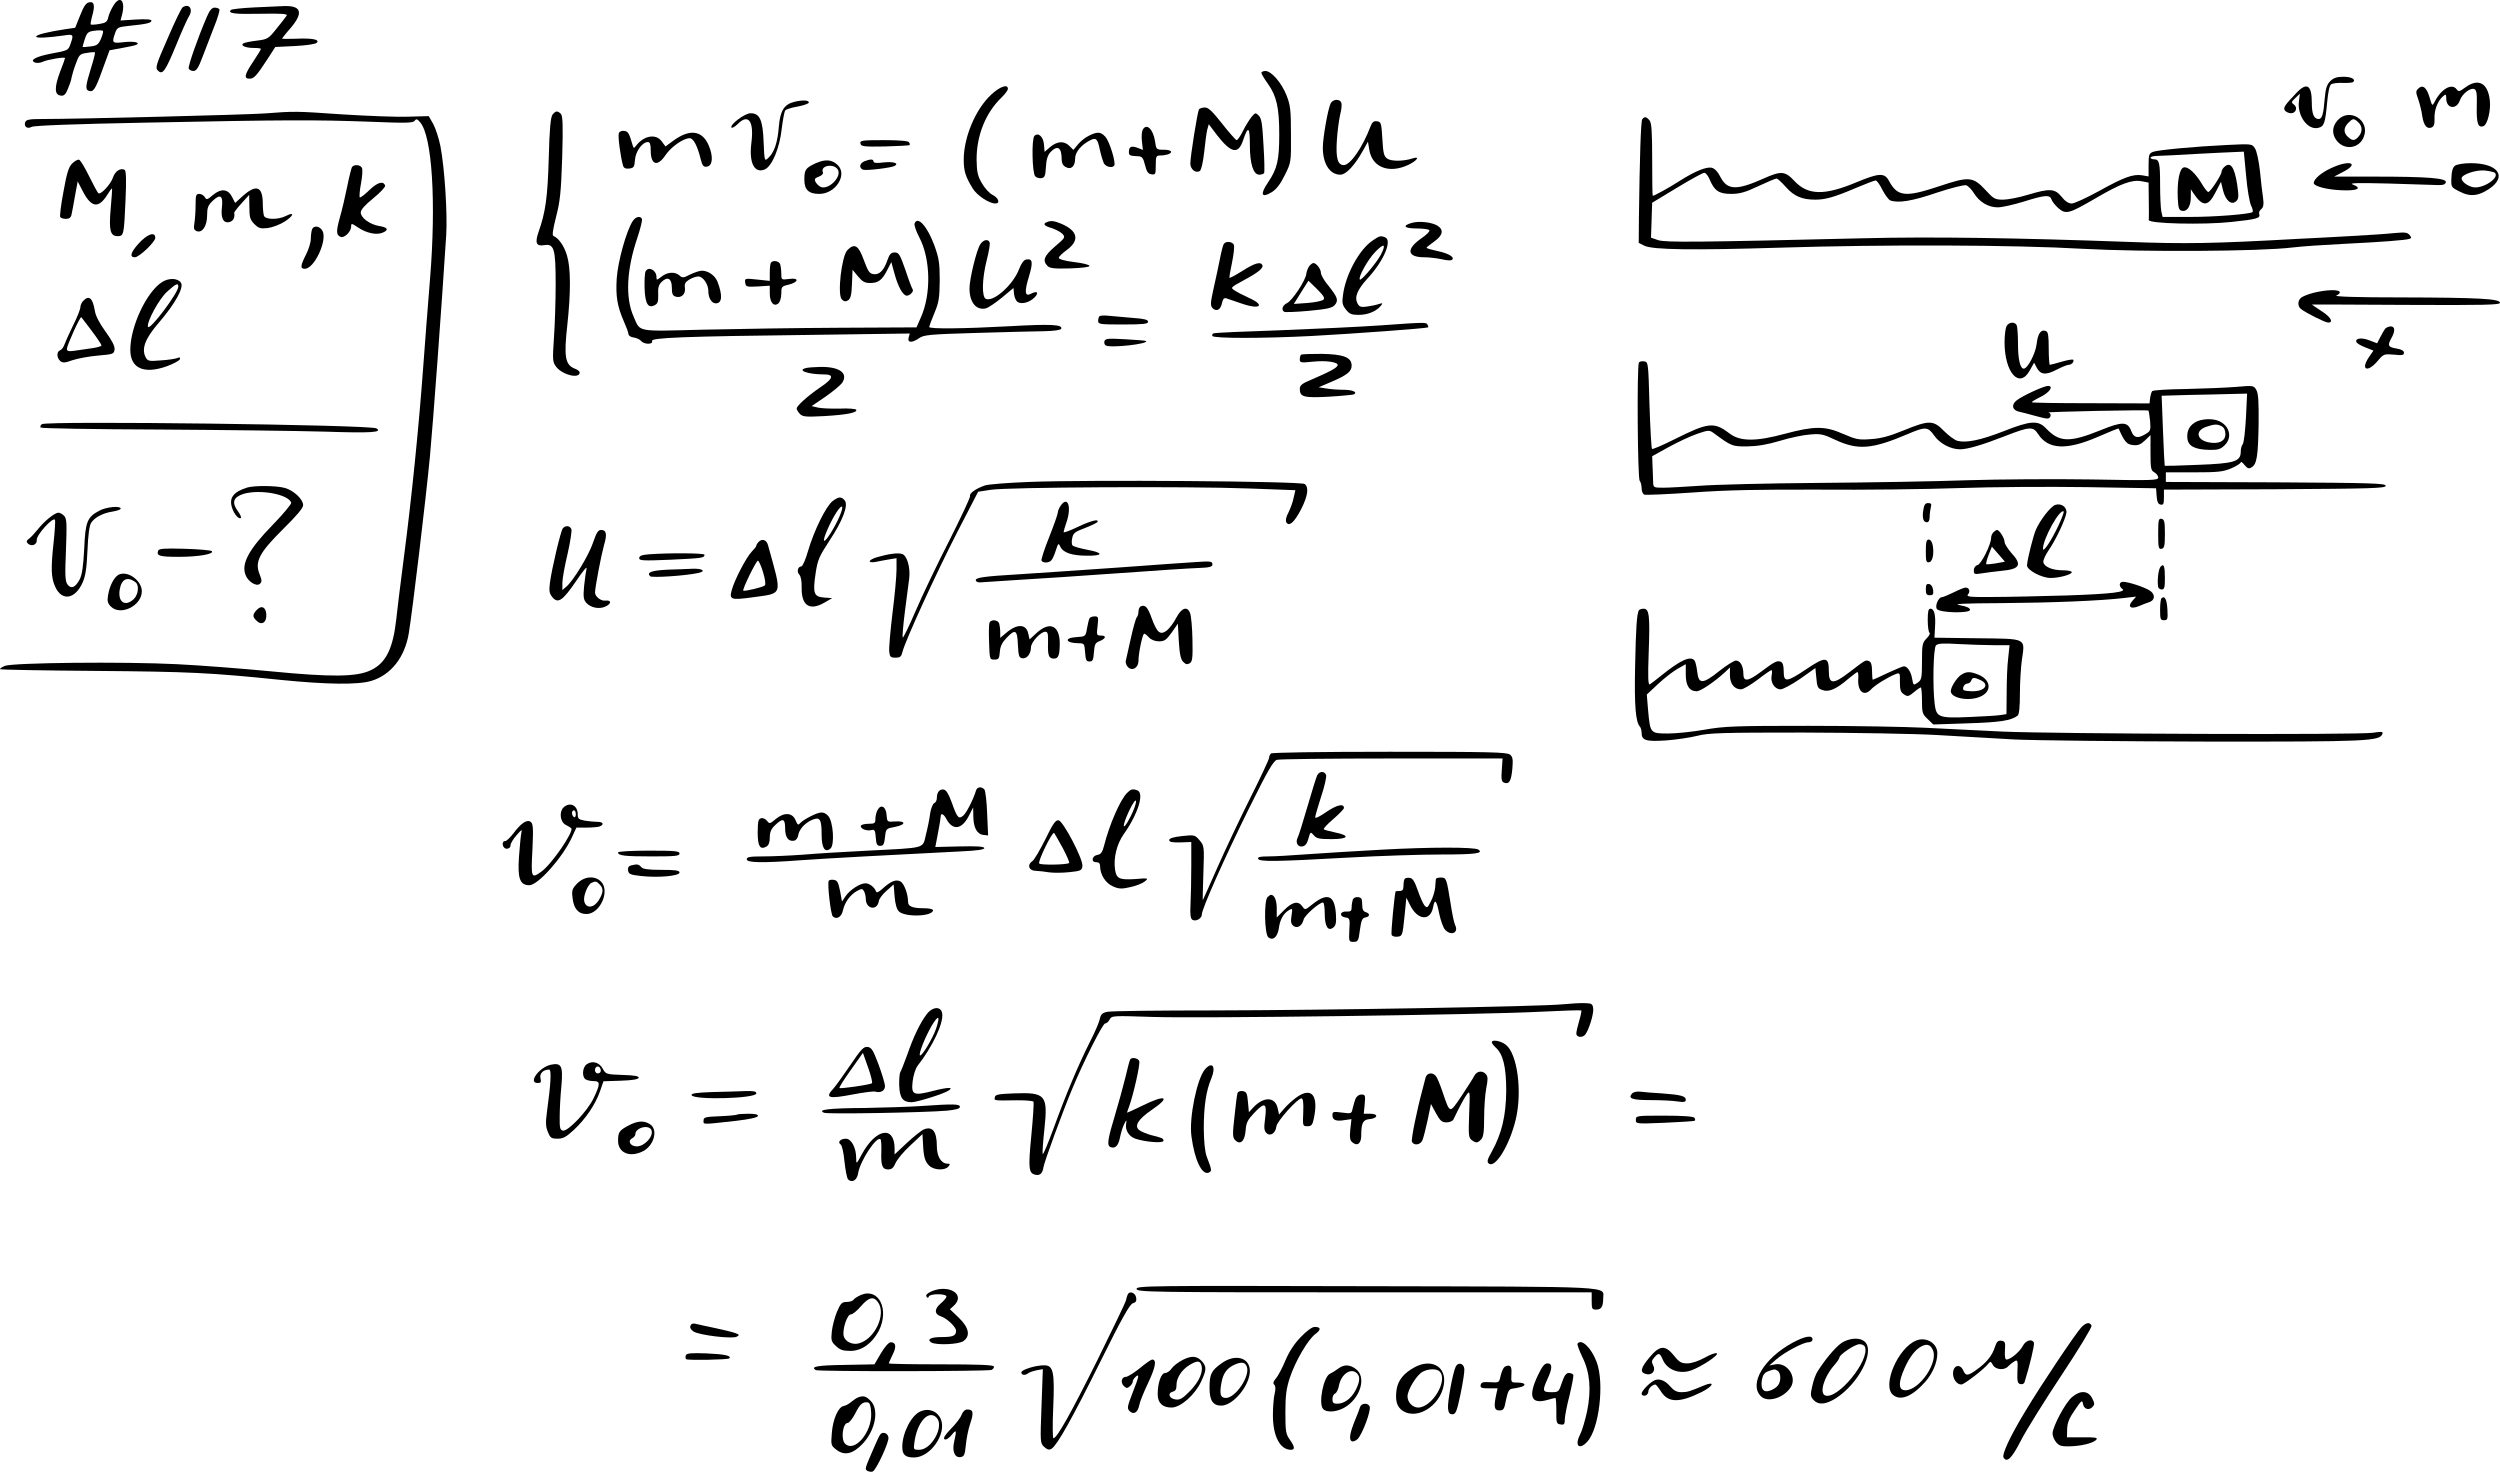 <?xml version="1.0" standalone="no"?>
<!DOCTYPE svg PUBLIC "-//W3C//DTD SVG 20010904//EN"
 "http://www.w3.org/TR/2001/REC-SVG-20010904/DTD/svg10.dtd">
<svg version="1.0" xmlns="http://www.w3.org/2000/svg"
 width="1301.856pt" height="766.433pt" viewBox="0 0 1301.856 766.433"
 preserveAspectRatio="xMidYMid meet">
<g transform="translate(-5.144,781.972) scale(0.1,-0.1)"
fill="#000000" stroke="none">
<path d="M641 7789 c-11 -18 -23 -45 -26 -60 -5 -23 -13 -29 -46 -34 -22 -4
-42 -5 -45 -3 -2 2 1 20 6 39 17 58 13 81 -12 77 -18 -2 -29 -18 -49 -68 l-26
-65 -49 -7 c-93 -14 -154 -29 -154 -39 0 -9 59 -6 144 6 50 8 52 5 35 -43 -12
-35 -12 -35 -104 -52 -77 -15 -112 -34 -81 -46 9 -4 28 -2 40 4 27 12 116 27
116 19 0 -2 -11 -35 -26 -72 -30 -81 -29 -119 3 -123 17 -3 26 5 38 35 9 21
18 47 19 58 2 11 11 43 22 72 17 47 21 52 57 57 22 4 41 5 43 3 2 -2 -7 -39
-21 -83 -28 -91 -30 -110 -12 -117 25 -9 35 7 72 110 l37 101 66 12 c36 6 70
14 75 17 20 12 -15 19 -68 13 -60 -7 -62 -4 -44 48 10 28 14 31 72 37 90 9
117 15 117 27 0 7 -28 9 -81 6 l-80 -5 7 26 c21 77 -9 110 -45 50z m-64 -172
c-13 -29 -21 -35 -53 -39 -22 -3 -40 -4 -42 -3 -1 1 4 19 11 41 12 35 18 40
53 44 21 3 40 2 42 -2 2 -3 -3 -22 -11 -41z"/>
<path d="M1003 7782 c-7 -4 -42 -77 -78 -161 -62 -141 -66 -155 -51 -169 24
-24 38 -5 96 136 27 67 57 133 65 146 24 37 2 70 -32 48z"/>
<path d="M1373 7781 c-61 -3 -115 -9 -119 -13 -18 -18 17 -23 153 -20 115 2
143 0 137 -10 -5 -7 -28 -38 -53 -68 -42 -53 -47 -55 -103 -62 -32 -4 -63 -10
-69 -14 -18 -11 11 -24 54 -24 20 0 37 -2 37 -5 0 -4 -18 -33 -40 -66 -45 -67
-50 -89 -20 -89 24 0 36 13 93 100 l42 65 102 5 c59 3 107 10 114 17 17 17
-24 25 -110 21 -39 -1 -71 -1 -71 0 0 2 20 28 45 56 68 80 56 118 -37 114 -24
-1 -93 -4 -155 -7z"/>
<path d="M1129 7733 c-47 -109 -99 -258 -95 -270 3 -7 14 -13 25 -13 15 0 26
17 47 73 15 39 42 110 60 156 19 46 31 88 28 92 -3 5 -14 9 -25 9 -14 0 -26
-14 -40 -47z"/>
<path d="M6620 7440 c0 -5 16 -32 35 -58 44 -63 58 -122 58 -262 0 -134 -10
-179 -59 -251 -42 -62 -34 -83 20 -50 25 16 45 42 68 89 33 66 33 67 32 212 0
127 -3 152 -23 203 -26 66 -79 127 -110 127 -11 0 -21 -4 -21 -10z"/>
<path d="M12186 7397 c-18 -18 -24 -38 -29 -92 -6 -80 -14 -105 -31 -105 -25
0 -36 26 -36 85 0 91 -25 108 -78 53 -65 -68 -73 -80 -61 -95 6 -7 20 -13 31
-13 25 0 36 30 15 45 -15 11 -14 14 7 34 l24 23 -5 -39 c-10 -76 46 -153 101
-139 30 7 36 24 46 133 5 54 12 88 21 94 8 5 35 8 61 7 26 -1 51 1 54 5 14 14
-10 27 -52 27 -33 0 -51 -6 -68 -23z"/>
<path d="M12890 7365 c-31 -23 -36 -24 -46 -10 -25 33 -80 2 -114 -65 -13 -24
-13 -24 -27 23 -15 52 -36 68 -59 45 -13 -12 -13 -19 0 -55 8 -23 18 -62 21
-87 8 -50 24 -70 49 -60 12 5 16 17 15 48 -2 42 17 92 45 115 14 12 16 10 16
-12 0 -53 53 -61 71 -10 12 34 54 67 75 59 12 -5 15 -23 13 -91 -2 -88 7 -113
35 -102 21 8 39 83 33 134 -10 91 -60 117 -127 68z"/>
<path d="M5212 7326 c-81 -76 -142 -221 -142 -338 0 -59 9 -88 47 -150 22 -36
85 -78 118 -78 26 0 17 29 -15 45 -16 8 -41 35 -55 60 -22 37 -27 58 -28 122
-1 126 47 247 132 327 17 17 31 36 31 43 0 27 -42 12 -88 -31z"/>
<path d="M4190 7290 c-55 -13 -76 -46 -83 -131 -6 -81 -24 -134 -55 -162 -19
-18 -20 -17 -24 81 -4 117 -20 152 -68 152 -31 0 -112 -62 -99 -75 4 -3 18 5
32 19 56 56 86 15 71 -100 -13 -104 17 -160 71 -136 37 17 76 110 87 209 6 49
14 93 19 98 5 6 35 15 65 20 31 6 56 15 57 20 3 13 -30 15 -73 5z"/>
<path d="M6981 7282 c-14 -27 -41 -178 -41 -232 0 -84 37 -140 91 -140 30 0
76 49 120 129 l24 43 7 -43 c15 -91 103 -125 203 -78 46 22 63 47 23 34 -48
-16 -113 -16 -133 -1 -17 12 -21 29 -25 103 -5 82 -7 88 -27 91 -17 3 -26 -4
-34 -25 -43 -113 -106 -203 -140 -203 -32 0 -42 37 -36 129 3 47 11 107 17
133 7 26 10 54 6 63 -8 21 -43 19 -55 -3z"/>
<path d="M6295 7250 c-8 -13 -45 -245 -45 -282 0 -30 28 -52 49 -39 8 5 17 44
23 97 5 49 12 102 16 118 l8 29 43 -57 c74 -95 111 -102 136 -26 26 77 35 70
35 -25 0 -99 18 -155 49 -155 11 0 22 4 25 8 3 5 2 70 -3 145 -6 111 -10 141
-25 155 -16 16 -18 16 -38 -8 -11 -14 -31 -46 -44 -72 -13 -27 -28 -48 -33
-48 -4 0 -38 38 -75 85 -51 65 -72 85 -90 85 -14 0 -28 -5 -31 -10z"/>
<path d="M1430 7229 c-98 -7 -972 -29 -1158 -29 -66 0 -84 -3 -89 -16 -9 -23
11 -38 33 -25 12 7 225 15 589 22 736 15 892 15 1168 5 193 -8 230 -7 238 5 8
11 13 10 29 -9 62 -74 83 -416 51 -812 -11 -140 -28 -349 -36 -465 -22 -302
-60 -680 -100 -985 -19 -146 -37 -292 -40 -325 -17 -153 -54 -228 -132 -265
-74 -36 -205 -37 -523 -6 -146 14 -365 31 -487 37 -280 14 -856 8 -897 -9 -16
-7 -27 -15 -24 -17 2 -3 225 -7 494 -9 491 -4 600 -9 969 -47 240 -24 400 -26
470 -5 102 31 174 122 195 247 19 115 89 699 110 919 17 181 61 780 85 1155 7
110 -8 348 -30 463 -8 41 -25 92 -37 115 l-24 42 -109 -3 c-61 -2 -213 4 -340
12 -247 17 -247 17 -405 5z"/>
<path d="M2929 7223 c-10 -12 -16 -70 -20 -227 -6 -207 -17 -282 -53 -384 -20
-57 -12 -76 29 -69 52 9 60 -18 60 -202 0 -86 -4 -212 -9 -281 -8 -119 -7
-126 13 -152 34 -42 121 -62 121 -28 0 6 -10 14 -23 19 -53 20 -60 61 -41 231
18 167 18 294 -2 359 -14 49 -44 92 -71 102 -7 3 -2 36 14 99 21 81 26 127 32
309 5 171 3 217 -7 228 -18 17 -27 16 -43 -4z"/>
<path d="M12225 7194 c-30 -33 -32 -73 -5 -107 41 -52 118 -41 141 21 33 85
-74 153 -136 86z m107 -11 c22 -20 23 -51 1 -75 -20 -22 -31 -23 -55 -1 -24
21 -23 48 2 73 24 24 28 25 52 3z"/>
<path d="M8603 7198 c-7 -12 -13 -199 -17 -508 l-1 -135 30 -15 c43 -21 249
-24 705 -10 539 17 1219 15 1580 -6 314 -17 914 -14 1090 7 47 6 168 14 270
19 201 10 317 19 339 26 11 4 11 7 0 20 -11 14 -25 15 -79 10 -36 -4 -141 -11
-235 -16 -93 -5 -213 -12 -265 -14 -447 -25 -589 -27 -885 -16 -573 21 -1028
28 -1380 19 -873 -21 -1029 -22 -1068 -10 l-38 13 3 91 3 91 129 78 c71 43
135 78 142 78 8 0 20 -15 28 -34 25 -60 49 -76 112 -76 44 0 74 8 141 40 47
22 90 40 96 40 5 0 27 -20 49 -45 42 -47 83 -65 153 -65 53 0 101 14 211 61
50 21 96 39 103 39 6 0 22 -22 35 -49 14 -27 32 -51 41 -55 41 -15 113 -4 241
40 76 25 143 42 154 39 10 -3 29 -22 41 -42 29 -46 74 -73 124 -73 22 0 83 14
135 30 112 35 136 37 145 10 3 -10 20 -31 36 -45 39 -33 55 -28 191 51 133 78
191 99 241 90 l37 -7 1 -92 c1 -51 1 -97 0 -103 -2 -19 285 -26 431 -10 133
14 152 20 144 41 -3 8 2 19 11 26 11 10 14 24 9 59 -4 25 -11 88 -16 139 -6
53 -17 105 -26 118 -15 24 -17 24 -142 18 -170 -8 -362 -26 -389 -36 -20 -8
-23 -15 -23 -68 l0 -60 -34 6 c-47 7 -93 -9 -226 -83 -64 -35 -127 -64 -140
-64 -17 0 -35 12 -53 35 -35 43 -61 45 -177 10 -46 -14 -104 -25 -128 -25 -41
0 -49 4 -91 50 -65 70 -86 72 -238 21 -180 -60 -220 -56 -265 27 -23 43 -51
42 -173 -9 -163 -68 -249 -66 -318 7 -50 54 -70 55 -162 14 -141 -63 -189 -61
-225 9 -12 25 -29 43 -44 47 -28 7 -89 -18 -169 -69 -49 -32 -131 -77 -139
-77 -2 0 -3 85 -3 188 0 146 -3 193 -14 205 -16 20 -27 21 -38 5z m3145 -294
c6 -70 18 -140 26 -155 8 -16 11 -31 7 -34 -19 -11 -197 -25 -327 -25 l-141 0
-7 31 c-3 17 -6 78 -6 134 0 117 -4 135 -31 135 -10 0 -19 4 -19 9 0 5 17 9
38 9 20 0 109 5 197 10 88 5 180 9 205 10 l46 2 12 -126z"/>
<path d="M11632 6948 c-7 -7 -12 -17 -12 -23 0 -16 -58 -105 -69 -105 -5 0
-20 19 -34 43 -33 55 -71 90 -93 85 -23 -4 -36 -73 -32 -162 3 -51 6 -61 22
-64 27 -6 46 24 46 72 l0 40 16 -24 c46 -68 75 -66 112 7 l29 56 11 -46 c14
-54 45 -78 69 -54 13 12 13 26 4 88 -15 93 -36 120 -69 87z"/>
<path d="M6002 7144 c-5 -9 -7 -36 -4 -61 l5 -44 -28 11 c-32 12 -45 6 -45
-21 0 -19 4 -21 49 -23 20 -1 26 -9 35 -46 9 -35 16 -46 34 -48 20 -3 22 0 22
47 0 47 2 51 24 51 13 0 31 3 40 6 29 11 17 24 -23 24 -38 0 -39 1 -45 45 -10
63 -44 95 -64 59z"/>
<path d="M3274 7126 c-6 -14 9 -125 22 -169 4 -13 14 -17 32 -15 24 3 27 8 30
45 3 44 38 93 67 93 11 0 15 -11 15 -43 0 -77 35 -88 77 -25 29 43 93 88 126
88 19 0 40 -39 57 -108 9 -36 15 -43 33 -40 30 4 34 54 8 113 -34 76 -98 84
-182 23 l-42 -31 -20 27 c-30 41 -93 30 -134 -24 -10 -13 -12 -13 -16 0 -20
68 -24 75 -45 78 -13 2 -25 -3 -28 -12z"/>
<path d="M5722 7113 c-18 -8 -44 -29 -57 -45 l-24 -29 -21 21 c-27 27 -62 25
-99 -5 l-30 -26 -3 37 c-3 42 -30 66 -50 46 -15 -15 -12 -191 4 -210 6 -7 21
-12 32 -10 18 3 21 11 24 58 2 39 9 61 24 78 37 38 58 24 58 -38 0 -19 7 -33
21 -40 28 -16 49 3 49 44 0 33 31 71 78 95 31 16 39 9 51 -50 6 -28 16 -59 21
-70 11 -19 44 -26 54 -11 9 15 -25 127 -47 150 -24 26 -41 27 -85 5z"/>
<path d="M4532 7073 c3 -16 16 -18 127 -16 69 2 126 5 129 7 2 3 1 9 -3 15 -4
7 -53 11 -131 11 -114 0 -125 -2 -122 -17z"/>
<path d="M427 6968 c-18 -18 -28 -50 -45 -146 -13 -67 -20 -127 -17 -132 3 -6
17 -10 30 -10 17 0 26 7 29 23 3 12 11 56 18 97 l14 75 27 -52 c44 -85 82 -90
127 -18 12 20 23 35 25 33 1 -2 -2 -48 -7 -103 -10 -114 -3 -145 36 -145 32 0
33 6 41 186 5 106 3 154 -4 159 -21 12 -50 -6 -61 -39 -12 -37 -66 -94 -77
-82 -4 4 -26 44 -48 89 -22 45 -45 83 -52 85 -7 2 -23 -7 -36 -20z"/>
<path d="M4300 6970 c-54 -25 -60 -34 -60 -86 0 -53 23 -74 78 -74 84 0 148
99 96 150 -30 29 -64 32 -114 10z m114 -33 c23 -36 -46 -107 -88 -91 -9 4 -21
15 -27 25 -8 16 -5 21 17 29 17 7 24 15 20 25 -12 33 58 45 78 12z"/>
<path d="M4553 6980 c-26 -11 -30 -35 -7 -44 16 -6 149 10 165 20 23 14 -7 23
-57 18 -37 -5 -54 -3 -54 5 0 13 -16 13 -47 1z"/>
<path d="M12190 6944 c-50 -23 -89 -56 -90 -77 0 -17 68 -35 144 -38 84 -4
111 10 59 30 -21 8 25 9 187 5 118 -4 233 -7 255 -8 29 -1 40 3 43 15 4 21
-94 29 -373 29 l-209 0 44 23 c93 47 38 67 -60 21z"/>
<path d="M12836 6957 c-12 -9 -18 -28 -19 -62 -2 -50 -2 -50 43 -73 54 -28 95
-24 152 13 98 65 49 135 -95 135 -36 0 -71 -6 -81 -13z m207 -37 c28 -25 -63
-86 -114 -75 -30 7 -59 29 -59 46 0 20 75 45 120 41 25 -3 49 -8 53 -12z"/>
<path d="M1884 6949 c-3 -6 -15 -52 -25 -103 -10 -50 -27 -122 -38 -160 -20
-72 -19 -91 5 -100 19 -7 54 28 54 54 0 18 2 18 36 -5 45 -30 98 -41 130 -26
32 14 24 27 -21 34 -48 8 -95 43 -95 70 0 15 22 39 66 75 36 29 63 59 61 65
-9 27 -41 17 -83 -24 -24 -23 -46 -40 -49 -37 -3 3 -1 35 6 71 7 35 9 72 6 81
-7 18 -42 22 -53 5z"/>
<path d="M1319 6802 l-43 -39 -16 31 c-21 42 -57 46 -100 10 -29 -25 -33 -26
-42 -11 -5 9 -18 17 -28 17 -18 0 -20 -7 -20 -57 0 -32 -3 -74 -6 -94 -5 -29
-3 -37 12 -43 29 -11 54 27 54 83 0 39 5 52 29 75 40 38 55 27 48 -34 -7 -58
9 -86 41 -76 19 6 27 22 23 48 0 3 17 26 39 50 l39 43 1 -63 c0 -54 4 -67 26
-89 22 -22 32 -25 69 -21 24 3 64 18 89 34 48 31 53 53 6 29 -39 -20 -106 -20
-114 1 -3 9 -6 36 -6 60 0 92 -32 106 -101 46z"/>
<path d="M3346 6668 c-33 -51 -77 -210 -83 -298 -6 -94 3 -146 38 -226 12 -27
23 -56 23 -64 1 -9 13 -16 28 -18 14 -2 32 -10 38 -18 16 -19 64 -19 57 0 -7
17 159 24 840 32 l502 7 -6 -22 c-7 -27 18 -28 55 -2 24 17 56 20 297 27 149
4 308 9 354 9 52 1 86 6 89 13 7 22 -55 25 -268 13 -239 -13 -420 -15 -420 -4
0 3 12 36 27 72 24 57 27 80 28 171 0 91 -4 115 -28 182 -37 100 -87 155 -103
114 -3 -8 8 -41 25 -73 59 -113 62 -297 7 -418 l-22 -50 -400 -2 c-219 -1
-540 -6 -712 -10 -352 -9 -325 -14 -361 68 -44 98 -37 245 20 412 16 49 27 93
23 98 -10 16 -33 10 -48 -13z"/>
<path d="M5503 6663 c-23 -9 -14 -20 25 -31 21 -7 46 -20 56 -30 16 -18 14
-21 -39 -66 -57 -49 -66 -73 -39 -101 13 -13 35 -15 118 -13 59 2 101 7 101
13 0 6 -36 15 -80 20 -49 6 -80 15 -80 22 0 6 19 25 43 42 67 50 56 99 -31
136 -37 15 -53 17 -74 8z"/>
<path d="M7403 6659 c-52 -15 -39 -29 26 -29 33 0 62 -4 66 -9 3 -6 -15 -24
-40 -41 -83 -57 -77 -100 13 -100 26 0 66 -5 90 -10 24 -6 48 -8 53 -4 20 12
-14 34 -72 46 -32 7 -59 14 -59 18 1 3 19 17 40 32 45 32 51 60 18 82 -31 19
-96 26 -135 15z"/>
<path d="M1676 6624 c-3 -9 -6 -30 -6 -48 0 -18 -11 -55 -25 -82 -30 -59 -31
-74 -6 -74 48 0 116 143 93 195 -13 28 -47 34 -56 9z"/>
<path d="M772 6550 c-41 -46 -47 -70 -18 -70 22 0 106 80 106 101 0 35 -42 20
-88 -31z"/>
<path d="M7199 6567 c-69 -46 -141 -178 -154 -284 -6 -40 -3 -52 15 -75 18
-23 29 -28 66 -28 48 0 91 18 115 46 13 16 12 17 -11 10 -14 -5 -41 -10 -62
-13 -29 -4 -38 -1 -47 16 -18 33 -2 72 54 133 83 90 128 197 89 212 -24 9 -28
8 -65 -17z m43 -74 c-22 -41 -102 -137 -109 -129 -11 10 41 104 80 144 47 48
58 42 29 -15z"/>
<path d="M5156 6547 c-19 -28 -56 -180 -56 -229 0 -73 35 -116 86 -104 13 4
50 29 83 56 l60 50 3 -32 c2 -17 10 -35 19 -41 22 -14 64 -1 89 25 23 25 12
35 -20 18 -32 -17 -35 10 -10 91 22 74 19 94 -16 87 -11 -2 -25 -21 -35 -48
-30 -81 -131 -173 -173 -157 -23 9 -21 104 4 203 11 43 18 84 15 91 -7 20 -33
15 -49 -10z"/>
<path d="M6424 6549 c-4 -7 -13 -41 -20 -78 -7 -36 -22 -105 -33 -154 -17 -76
-17 -89 -5 -102 20 -20 42 -9 49 27 5 22 11 28 23 24 10 -3 45 -15 79 -27 98
-34 126 -9 35 31 -26 12 -58 28 -71 37 -23 15 -23 15 50 55 75 40 103 64 93
79 -10 17 -40 8 -103 -32 -35 -22 -65 -38 -67 -36 -2 2 4 37 13 79 9 42 13 83
10 92 -7 18 -42 22 -53 5z"/>
<path d="M4464 6517 c-30 -31 -53 -233 -29 -256 12 -12 20 -13 33 -5 13 9 18
28 20 85 l3 74 28 -34 c23 -28 36 -35 64 -35 43 0 62 15 89 68 l21 41 17 -62
c19 -69 44 -113 64 -113 16 0 38 24 30 33 -3 3 -20 47 -37 99 -29 83 -35 93
-56 93 -19 0 -27 -8 -38 -39 -18 -54 -42 -78 -72 -74 -22 3 -29 14 -51 73 -28
78 -49 90 -86 52z"/>
<path d="M4067 6453 c-4 -3 -7 -26 -7 -51 l0 -45 -66 7 c-64 7 -65 6 -62 -16
3 -22 7 -23 66 -20 l62 4 0 -40 c0 -47 21 -72 45 -52 8 7 15 29 15 50 0 36 2
39 37 47 54 13 58 38 4 30 -41 -5 -41 -5 -41 28 0 18 -3 40 -6 49 -6 16 -35
22 -47 9z"/>
<path d="M6870 6435 c-7 -9 -14 -27 -16 -41 -3 -34 -74 -141 -101 -153 -23
-11 -31 -35 -14 -45 4 -3 62 -1 127 5 97 9 122 15 136 30 21 25 15 41 -33 101
-22 26 -39 56 -39 67 0 20 -24 51 -39 51 -5 0 -14 -7 -21 -15z m73 -176 c-6
-6 -44 -14 -83 -17 l-71 -5 38 61 38 60 45 -44 c33 -33 42 -46 33 -55z"/>
<path d="M3414 6408 c-5 -7 -7 -46 -6 -88 3 -83 18 -108 54 -89 15 8 18 20 17
55 -2 34 2 50 18 66 31 30 53 18 53 -31 0 -31 4 -41 20 -46 29 -9 53 13 48 46
-3 21 2 30 23 43 15 9 36 16 47 16 24 0 52 -40 52 -75 0 -37 17 -65 39 -65 33
0 36 41 9 112 -12 32 -48 58 -81 58 -12 0 -40 -9 -62 -20 -34 -18 -41 -18 -55
-5 -23 21 -63 19 -94 -6 -25 -19 -26 -20 -26 -2 0 35 -40 57 -56 31z"/>
<path d="M894 6350 c-80 -52 -164 -231 -164 -352 0 -96 70 -128 189 -86 36 13
67 30 69 37 3 10 0 12 -14 6 -11 -4 -49 -10 -85 -12 -61 -5 -68 -4 -79 16 -23
45 -3 98 70 182 83 97 130 181 114 206 -16 25 -64 27 -100 3z m86 -23 c0 -32
-150 -232 -158 -209 -8 24 59 148 101 184 45 41 57 46 57 25z"/>
<path d="M12103 6296 c-29 -7 -59 -19 -68 -26 -19 -15 -20 -44 -2 -59 25 -20
126 -71 142 -71 30 0 14 29 -35 60 -27 18 -50 33 -50 34 0 0 220 0 490 -2 411
-2 490 0 490 11 0 21 -113 27 -520 28 -229 0 -347 4 -332 10 13 5 20 13 17 19
-8 13 -67 11 -132 -4z"/>
<path d="M486 6254 c-9 -8 -16 -24 -16 -34 0 -10 -17 -54 -39 -97 -21 -43 -41
-88 -45 -100 -4 -11 -13 -24 -21 -27 -20 -7 -19 -40 1 -57 13 -10 24 -9 63 5
27 9 86 20 132 24 80 7 84 8 87 32 2 17 -13 46 -47 93 -32 44 -52 82 -56 110
-11 65 -30 81 -59 51z m43 -157 c28 -37 51 -72 51 -76 0 -5 -24 -11 -52 -15
-29 -4 -70 -10 -90 -13 -31 -4 -38 -2 -38 11 0 17 69 170 75 164 1 -2 26 -34
54 -71z"/>
<path d="M5777 6173 c-4 -3 -7 -15 -7 -25 0 -17 11 -18 130 -18 105 0 130 3
130 14 0 11 -20 16 -77 20 -43 4 -99 9 -124 11 -25 3 -48 2 -52 -2z"/>
<path d="M7235 6125 c-99 -7 -331 -18 -515 -25 -184 -6 -341 -13 -348 -16 -7
-2 -10 -8 -7 -14 8 -13 260 -13 515 0 223 12 603 40 608 45 2 2 1 8 -3 14 -7
13 -10 13 -250 -4z"/>
<path d="M10500 6121 c-5 -11 -10 -48 -10 -83 0 -159 77 -245 131 -148 l23 41
13 -25 c20 -38 47 -41 103 -12 27 14 56 26 64 26 16 0 31 18 23 27 -3 2 -30
-2 -60 -11 -30 -9 -58 -16 -61 -16 -3 0 -6 38 -6 85 0 67 -3 87 -15 91 -25 10
-42 -13 -48 -68 -6 -50 -47 -128 -67 -128 -19 0 -30 50 -30 130 0 43 -3 85 -6
94 -8 22 -41 20 -54 -3z"/>
<path d="M12472 6108 c-5 -7 -17 -27 -26 -45 l-16 -31 -39 15 c-41 16 -76 12
-69 -8 2 -7 23 -19 46 -28 l43 -17 -24 -35 c-44 -65 -8 -82 45 -20 32 38 34
38 86 34 42 -5 52 -3 52 10 0 10 -14 18 -40 22 -43 7 -47 16 -25 55 20 35 19
60 -4 60 -10 0 -23 -6 -29 -12z"/>
<path d="M5803 6044 c-3 -9 0 -19 6 -23 24 -15 228 8 210 23 -2 2 -50 6 -107
9 -88 5 -104 4 -109 -9z"/>
<path d="M6826 5972 c-3 -3 -6 -14 -6 -24 0 -17 6 -18 64 -12 74 8 139 -2 133
-19 -4 -13 -40 -33 -134 -73 -51 -21 -63 -31 -63 -49 0 -43 21 -48 152 -41 67
4 126 10 130 12 20 12 -7 24 -55 24 -29 0 -69 3 -90 7 l-39 6 68 29 c81 35
104 53 104 84 0 43 -42 59 -156 61 -57 0 -105 -1 -108 -5z"/>
<path d="M8586 5932 c-11 -18 -7 -605 4 -616 5 -5 10 -23 10 -38 0 -16 6 -31
14 -34 7 -3 121 2 252 11 176 13 350 16 659 15 231 -2 557 2 725 8 173 6 462
8 667 5 l362 -6 3 -41 c2 -29 8 -42 21 -44 14 -3 17 4 17 37 l0 41 578 2 c505
3 577 5 577 18 0 13 -71 15 -572 18 l-573 2 0 25 0 25 146 0 c126 0 152 3 195
21 27 12 49 26 49 31 0 6 9 0 19 -13 16 -19 23 -22 37 -13 28 16 34 57 37 224
1 116 -1 161 -12 179 -13 23 -15 24 -105 16 -50 -4 -167 -9 -260 -11 -93 -1
-172 -6 -177 -11 -4 -4 -9 -21 -11 -36 l-3 -28 -304 1 c-168 0 -307 2 -309 5
-2 2 17 14 44 27 48 23 72 58 40 58 -22 0 -136 -53 -164 -76 -29 -24 -21 -52
17 -59 14 -3 49 -12 77 -20 28 -8 58 -15 67 -15 20 0 23 29 5 32 -7 1 106 5
252 8 146 3 267 4 269 2 2 -1 6 -26 9 -55 4 -50 2 -53 -28 -70 -37 -22 -57
-17 -70 18 -19 50 -46 51 -161 4 -161 -65 -214 -63 -283 10 -41 43 -80 41
-221 -15 -119 -46 -193 -62 -240 -50 -15 4 -46 27 -70 51 -55 57 -77 58 -209
4 -73 -30 -120 -43 -172 -46 -63 -5 -77 -2 -144 27 -95 42 -150 42 -307 0
-148 -40 -231 -40 -286 3 -80 61 -110 57 -284 -30 -62 -31 -115 -54 -119 -51
-3 4 -9 107 -13 230 -6 218 -6 223 -28 226 -11 2 -24 -1 -27 -6z m3161 -289
c-4 -70 -11 -131 -17 -137 -5 -5 -10 -22 -10 -38 0 -52 -33 -62 -225 -69 -93
-4 -171 -6 -171 -5 -1 0 -5 83 -9 183 l-7 182 139 4 c76 1 176 4 222 5 l84 2
-6 -127z m-1623 -92 c29 -41 85 -71 134 -71 40 0 117 23 235 69 128 50 146 51
172 10 52 -80 147 -85 309 -15 59 26 109 46 110 44 31 -70 43 -83 75 -86 26
-3 40 3 62 24 l29 28 0 -92 c0 -81 2 -92 20 -102 11 -6 20 -18 20 -27 0 -15
-31 -16 -347 -10 -192 3 -481 1 -643 -4 -162 -6 -512 -12 -778 -14 -266 -2
-545 -9 -620 -15 -75 -5 -160 -10 -189 -10 -50 0 -52 1 -53 28 0 15 -2 52 -3
82 l-2 54 85 47 c47 26 113 57 148 69 58 20 64 21 85 6 97 -71 97 -71 176 -71
54 1 104 9 171 29 52 16 123 31 157 33 54 5 69 2 130 -27 120 -56 192 -50 378
29 93 40 106 39 139 -8z"/>
<path d="M11493 5626 c-38 -18 -55 -47 -51 -89 4 -40 38 -58 113 -60 45 -1 59
3 80 23 53 50 16 129 -65 136 -27 3 -58 -2 -77 -10z m128 -26 c12 -7 19 -21
19 -41 0 -36 -34 -53 -86 -43 -64 12 -73 61 -14 81 44 15 57 15 81 3z"/>
<path d="M4248 5903 c-48 -12 11 -33 95 -33 54 0 48 -22 -21 -68 -67 -46 -122
-96 -122 -110 0 -6 8 -18 17 -28 15 -15 32 -16 128 -11 117 7 173 18 165 33
-3 5 -41 8 -85 6 -44 -1 -95 1 -113 5 l-34 8 72 49 c39 27 78 60 87 72 33 51
-14 85 -116 83 -31 -1 -64 -3 -73 -6z"/>
<path d="M270 5611 c-8 -5 -11 -14 -6 -18 4 -4 281 -9 614 -10 334 -2 724 -7
867 -11 241 -8 300 -4 267 17 -31 19 -1716 40 -1742 22z"/>
<path d="M5410 5310 c-107 -4 -210 -12 -229 -18 -47 -16 -83 -41 -78 -55 2 -7
-47 -111 -108 -232 -62 -121 -141 -286 -176 -368 -35 -81 -65 -143 -67 -137
-2 6 3 68 12 138 9 70 19 146 22 169 7 57 -11 120 -37 128 -22 7 -69 1 -131
-17 -47 -14 -51 -33 -5 -24 17 4 49 9 70 13 l37 6 0 -59 c0 -33 -9 -134 -21
-227 -11 -92 -19 -182 -17 -200 3 -28 7 -32 33 -32 24 0 30 5 36 30 13 55 175
409 285 623 l109 211 65 10 c84 14 1028 19 1346 7 l241 -9 -9 -39 c-4 -22 -17
-57 -27 -77 -13 -24 -16 -42 -11 -52 15 -23 42 1 78 71 34 68 40 111 18 129
-17 15 -1137 23 -1436 11z"/>
<path d="M1339 5281 c-73 -23 -96 -54 -79 -106 11 -34 36 -62 46 -52 3 3 -4
19 -16 35 -33 45 -24 73 30 90 85 25 233 -2 248 -46 2 -7 -41 -58 -96 -115
-124 -127 -165 -202 -142 -261 13 -35 56 -62 74 -47 12 10 12 18 -1 51 -26 65
-1 112 123 235 70 69 104 109 104 124 0 31 -49 77 -96 90 -44 12 -156 13 -195
2z"/>
<path d="M4387 5210 c-35 -27 -97 -155 -127 -257 -13 -46 -29 -83 -36 -83 -18
0 -25 -28 -10 -43 8 -8 13 -35 12 -69 -1 -94 43 -121 121 -75 l38 22 -42 3
c-54 4 -60 22 -44 128 10 67 18 86 71 167 70 105 101 187 80 211 -17 21 -32
20 -63 -4z m35 -82 c-25 -58 -72 -131 -79 -124 -8 7 33 100 65 149 32 48 40
34 14 -25z"/>
<path d="M5576 5188 c-9 -12 -16 -29 -16 -37 0 -8 -20 -65 -45 -128 -25 -62
-43 -118 -40 -123 9 -14 41 -12 52 3 6 6 16 30 23 52 12 37 14 38 23 18 14
-31 60 -47 139 -47 86 -1 87 15 1 31 -37 7 -71 17 -76 22 -5 5 -6 23 -2 39 5
26 15 33 66 52 33 13 62 27 65 31 11 19 -35 7 -104 -26 -40 -19 -72 -31 -72
-26 0 4 7 28 16 54 26 77 6 136 -30 85z"/>
<path d="M10067 5164 c-7 -42 0 -64 19 -64 9 0 14 11 14 28 0 15 3 37 6 50 5
17 2 22 -14 22 -15 0 -21 -9 -25 -36z"/>
<path d="M10753 5190 c-25 -10 -78 -79 -100 -129 -14 -34 -43 -147 -46 -184
-3 -25 76 -67 123 -67 45 0 110 18 110 30 0 6 -21 10 -47 10 -55 0 -96 18
-101 42 -2 10 11 38 28 63 37 53 87 160 92 194 4 30 -28 53 -59 41z m19 -104
c-37 -80 -82 -147 -82 -124 0 52 89 212 108 194 2 -3 -9 -34 -26 -70z"/>
<path d="M570 5161 c-65 -34 -74 -58 -80 -199 -5 -92 -11 -136 -24 -160 -22
-42 -44 -51 -63 -26 -12 16 -14 47 -8 180 5 142 4 163 -10 178 -9 9 -22 16
-29 16 -19 0 -73 -43 -106 -85 -17 -21 -38 -44 -48 -51 -13 -9 -14 -16 -6 -24
19 -19 49 -7 47 18 -3 26 88 125 95 104 2 -7 -1 -57 -7 -113 -15 -139 -14
-187 8 -235 35 -77 104 -65 143 23 15 34 21 75 25 167 3 78 10 129 19 143 18
28 60 51 113 59 23 4 41 10 41 15 0 16 -75 9 -110 -10z"/>
<path d="M11290 5040 c0 -72 2 -81 18 -78 14 3 17 15 17 78 0 63 -3 75 -17 78
-16 3 -18 -6 -18 -78z"/>
<path d="M2982 5068 c-11 -15 -57 -208 -67 -284 -5 -41 -3 -54 12 -73 30 -37
54 -20 124 82 34 51 59 81 55 67 -3 -14 -9 -55 -13 -93 -5 -56 -3 -70 12 -87
24 -26 69 -34 101 -18 31 15 29 34 -2 30 -23 -3 -54 21 -54 42 0 27 32 193 46
244 18 60 14 82 -15 82 -15 0 -24 -15 -41 -65 -22 -66 -100 -195 -138 -229
l-22 -19 0 38 c0 21 12 88 27 150 14 62 23 120 20 129 -8 19 -31 21 -45 4z"/>
<path d="M10432 5048 c-7 -7 -12 -20 -12 -29 0 -34 -51 -137 -71 -142 -11 -3
-19 -14 -19 -27 0 -21 3 -22 41 -16 22 4 68 9 102 13 98 9 110 31 52 94 -19
22 -35 47 -35 57 0 19 -27 62 -39 62 -4 0 -12 -5 -19 -12z m13 -162 c-25 -4
-48 -6 -50 -4 -3 2 3 24 12 48 l17 43 34 -39 34 -39 -47 -9z"/>
<path d="M4002 4998 c-6 -6 -12 -15 -12 -20 0 -4 -11 -18 -24 -31 -28 -29 -89
-145 -104 -200 -14 -50 -4 -53 107 -38 163 23 156 3 82 271 -7 28 -30 37 -49
18z m23 -158 c11 -37 15 -64 9 -69 -9 -9 -106 -32 -112 -27 -6 6 67 156 76
156 5 0 17 -27 27 -60z"/>
<path d="M10080 4949 c0 -52 2 -60 18 -57 30 6 27 118 -3 118 -12 0 -15 -14
-15 -61z"/>
<path d="M875 4952 c-10 -27 7 -32 108 -32 103 0 187 15 171 30 -5 4 -69 10
-141 12 -106 3 -134 1 -138 -10z"/>
<path d="M3428 4933 c-35 -3 -48 -8 -48 -20 0 -13 20 -14 163 -8 166 8 177 9
177 26 0 9 -188 10 -292 2z"/>
<path d="M6280 4893 c-30 -2 -208 -14 -395 -28 -187 -13 -419 -29 -515 -35
-202 -12 -242 -18 -237 -34 2 -6 13 -10 23 -9 10 1 100 7 199 13 99 6 335 21
525 35 190 14 377 26 415 27 54 2 70 6 70 18 0 17 -8 18 -85 13z"/>
<path d="M11302 4868 c-10 -12 -17 -63 -13 -100 0 -10 9 -18 19 -18 14 0 17 9
17 59 0 64 -6 79 -23 59z"/>
<path d="M3525 4853 c-81 -4 -108 -14 -88 -34 9 -9 181 2 251 17 42 9 22 24
-30 22 -29 -1 -89 -4 -133 -5z"/>
<path d="M674 4829 c-26 -9 -52 -58 -60 -110 -5 -29 -2 -41 15 -58 50 -50 161
4 161 80 0 53 -69 106 -116 88z m84 -42 c19 -15 14 -64 -10 -87 -45 -42 -84
-16 -73 50 9 55 41 70 83 37z"/>
<path d="M11090 4776 c0 -8 5 -18 12 -22 28 -17 -52 -27 -287 -35 -137 -4
-312 -8 -389 -8 -120 -1 -137 1 -126 14 13 15 6 35 -13 35 -7 0 -34 -11 -62
-25 -27 -13 -55 -25 -61 -25 -19 0 -38 -48 -26 -62 16 -20 172 -23 172 -4 0
10 -18 18 -52 24 -41 7 11 10 217 11 261 2 516 12 640 27 l60 7 -19 -22 c-28
-31 -9 -46 35 -27 19 8 42 17 52 20 29 9 33 37 8 57 -22 18 -114 49 -145 49
-9 0 -16 -6 -16 -14z"/>
<path d="M10080 4751 c0 -25 4 -31 21 -31 16 0 20 5 17 27 -2 17 -10 29 -20
31 -14 3 -18 -3 -18 -27z"/>
<path d="M11307 4704 c-4 -4 -7 -31 -7 -61 0 -47 2 -53 20 -53 19 0 21 5 18
57 -3 52 -14 73 -31 57z"/>
<path d="M5993 4663 c-7 -3 -13 -15 -13 -27 0 -12 -4 -26 -9 -31 -5 -6 -19
-55 -31 -110 -12 -55 -24 -107 -26 -116 -3 -9 3 -24 11 -33 23 -23 55 -4 55
33 0 40 21 141 30 141 4 0 15 -9 25 -20 11 -12 31 -20 52 -20 28 0 38 7 66 46
l32 46 5 -91 c4 -68 10 -95 23 -108 13 -13 21 -15 34 -7 14 9 16 27 14 124 -1
62 -7 123 -12 136 -14 39 -44 30 -72 -23 -13 -26 -36 -56 -50 -67 -34 -25 -50
-12 -78 64 -21 58 -33 71 -56 63z"/>
<path d="M1387 4642 c-22 -24 -21 -35 3 -57 27 -24 52 -4 48 39 -4 37 -27 45
-51 18z"/>
<path d="M8586 4642 c-11 -18 -16 -93 -20 -299 -4 -200 3 -283 25 -307 5 -6 9
-20 9 -32 0 -40 22 -47 128 -40 53 4 126 15 162 24 57 15 128 17 550 17 267
-1 582 -6 700 -13 118 -7 298 -17 400 -23 102 -5 552 -10 1000 -11 846 -1 905
2 918 41 4 11 -6 12 -49 5 -74 -12 -1650 -6 -1929 6 -124 6 -306 15 -405 20
-99 5 -372 10 -606 10 -382 0 -438 -2 -540 -20 -63 -11 -149 -20 -191 -20 -93
0 -93 1 -104 119 l-7 84 60 56 c33 31 79 66 102 79 l41 23 0 -54 c0 -58 19
-87 57 -87 20 0 91 48 146 98 l27 26 0 -41 c0 -44 23 -73 58 -73 11 0 50 23
86 50 36 28 68 50 72 50 4 0 4 -13 1 -29 -7 -35 16 -71 47 -71 12 0 58 25 102
55 l79 56 5 -53 c4 -47 8 -54 33 -62 32 -12 73 6 136 61 22 18 42 33 45 33 4
0 6 -18 4 -39 -3 -64 32 -90 67 -51 19 21 88 64 127 79 23 9 24 7 23 -41 0
-40 4 -53 21 -64 19 -13 24 -12 52 11 16 14 33 25 36 25 3 0 6 -31 6 -68 0
-63 2 -71 29 -96 l30 -29 178 6 c166 5 228 14 261 40 8 6 12 43 12 116 0 58 5
136 10 173 17 117 30 111 -231 114 l-224 3 3 55 c4 64 -4 96 -24 96 -11 0 -14
-15 -14 -59 0 -33 4 -62 9 -66 5 -3 -1 -16 -15 -30 -22 -22 -24 -32 -24 -119
0 -87 -2 -96 -22 -111 -22 -15 -23 -15 -29 19 -6 38 -25 66 -43 66 -6 0 -44
-16 -85 -35 -40 -19 -75 -35 -77 -35 -2 0 -4 20 -4 45 0 33 -5 47 -16 52 -18
7 -16 8 -105 -60 -81 -62 -104 -61 -104 7 0 77 -16 79 -116 12 -104 -70 -119
-71 -119 -12 0 31 -5 46 -16 50 -19 7 -32 0 -103 -53 -67 -50 -91 -53 -91 -10
0 40 -16 69 -39 69 -9 0 -49 -25 -87 -55 -85 -68 -107 -69 -114 -5 -3 25 -9
51 -13 58 -19 30 -73 6 -177 -78 -25 -20 -50 -40 -57 -44 -9 -5 -11 34 -6 167
7 192 3 227 -27 227 -10 0 -21 -4 -24 -8z m1849 -182 l81 0 -7 -67 c-5 -38 -8
-118 -8 -180 l-1 -112 -32 -5 c-18 -3 -90 -7 -160 -10 -161 -7 -173 -2 -182
68 -11 94 -7 291 7 305 9 10 37 12 116 7 57 -3 141 -6 186 -6z"/>
<path d="M10262 4304 c-22 -15 -52 -63 -52 -83 0 -39 102 -56 160 -26 55 28
47 85 -15 111 -44 18 -65 18 -93 -2z m103 -26 c48 -22 23 -58 -40 -58 -23 0
-44 3 -48 6 -9 10 4 34 19 34 8 0 17 7 20 15 7 18 15 19 49 3z"/>
<path d="M5725 4600 c-3 -5 -9 -29 -13 -52 -7 -43 -8 -43 -55 -46 -68 -4 -57
-32 13 -32 27 0 29 -3 32 -47 3 -40 6 -48 23 -48 17 0 20 8 23 48 3 40 7 49
27 57 34 13 41 30 11 30 -24 0 -25 2 -19 50 5 46 4 50 -15 50 -11 0 -24 -4
-27 -10z"/>
<path d="M5204 4577 c-3 -8 -4 -54 -2 -103 3 -88 3 -89 28 -89 22 0 25 5 28
40 2 29 12 49 35 73 46 48 56 42 59 -35 3 -58 6 -68 22 -71 24 -5 46 23 46 56
0 27 50 82 75 82 13 0 15 -11 14 -59 -2 -65 4 -81 31 -81 23 0 30 19 30 79 0
93 -51 117 -119 56 l-38 -35 -7 30 c-10 51 -58 53 -115 4 l-31 -26 0 30 c0 17
-3 37 -6 46 -7 19 -43 21 -50 3z"/>
<path d="M6670 3896 c-6 -6 -10 -16 -10 -23 0 -7 -44 -102 -99 -211 -54 -108
-131 -271 -171 -362 -40 -91 -74 -166 -75 -168 -1 -1 0 62 3 141 5 140 4 143
-20 171 -24 28 -26 29 -91 22 -46 -5 -67 -12 -67 -21 0 -10 15 -13 58 -12 l57
2 0 -125 c0 -69 -2 -158 -4 -199 -3 -53 0 -75 10 -81 18 -11 49 7 49 28 0 29
118 294 246 553 98 198 127 247 145 252 13 4 283 7 600 7 l575 0 -4 -60 c-4
-49 -1 -61 12 -66 26 -10 37 8 43 73 4 48 2 61 -12 73 -16 13 -106 15 -627 15
-371 0 -613 -4 -618 -9z"/>
<path d="M6911 3783 c-5 -10 -28 -83 -51 -163 -23 -80 -46 -153 -51 -162 -13
-25 0 -50 24 -46 15 2 25 14 32 41 10 36 11 37 28 17 14 -17 29 -20 93 -20 89
0 98 19 17 35 -28 6 -54 13 -58 16 -3 4 19 28 50 54 30 26 55 52 55 57 0 25
-36 17 -91 -20 -32 -23 -59 -36 -59 -29 0 7 14 55 31 108 18 53 29 104 26 113
-8 21 -34 21 -46 -1z"/>
<path d="M5134 3703 c-14 -46 -49 -115 -66 -130 -24 -21 -32 -13 -60 67 -16
44 -29 66 -42 68 -21 4 -36 -13 -36 -44 0 -12 -6 -24 -14 -27 -7 -3 -17 -27
-21 -54 -3 -26 -13 -76 -22 -110 -18 -74 6 -67 -303 -83 -118 -6 -270 -15
-338 -21 -68 -5 -161 -9 -208 -9 -68 0 -84 -3 -84 -15 0 -18 78 -20 280 -5
123 9 509 30 833 46 90 4 127 10 124 18 -3 8 -42 10 -129 8 l-126 -3 14 73 c8
40 14 79 14 86 0 20 16 14 30 -14 33 -60 79 -54 115 14 l24 47 1 -45 c0 -59
19 -94 51 -98 l26 -3 -5 113 c-2 62 -9 119 -14 126 -15 17 -38 15 -44 -5z"/>
<path d="M5920 3690 c-35 -35 -92 -165 -120 -277 -8 -31 -16 -42 -33 -45 -29
-4 -36 -38 -8 -38 14 0 21 -6 21 -20 0 -45 29 -90 67 -106 31 -14 46 -14 90
-4 29 6 62 19 75 29 22 18 21 19 -50 13 -81 -5 -97 2 -104 49 -9 61 9 134 46
186 73 103 108 213 70 227 -25 9 -33 7 -54 -14z m19 -122 c-42 -83 -49 -59 -8
29 20 41 34 62 36 51 2 -9 -10 -45 -28 -80z"/>
<path d="M2985 3614 c-23 -24 -16 -76 13 -90 12 -6 25 -14 28 -17 16 -16 -102
-188 -155 -226 -53 -38 -55 -34 -47 113 5 110 4 135 -8 145 -19 16 -51 -5 -91
-59 -17 -22 -36 -40 -42 -40 -23 0 -15 -40 7 -40 12 0 20 7 20 18 0 9 14 33
31 52 29 33 30 33 25 10 -3 -14 -8 -69 -12 -122 -8 -113 5 -148 54 -148 45 0
173 144 221 248 l24 52 53 0 c29 0 59 3 68 6 25 10 19 24 -11 24 -16 0 -45 3
-65 6 -33 6 -38 10 -38 33 0 48 -42 67 -75 35z m65 -35 c0 -11 -4 -17 -10 -14
-5 3 -10 13 -10 21 0 8 5 14 10 14 6 0 10 -9 10 -21z"/>
<path d="M4621 3601 c-6 -11 -11 -31 -11 -45 0 -23 -4 -26 -34 -26 -19 0 -37
-4 -41 -9 -8 -14 28 -31 53 -24 18 4 21 0 24 -38 2 -36 7 -44 23 -44 16 0 21
8 25 45 5 45 5 45 53 54 57 11 57 32 -1 28 -41 -3 -41 -3 -44 35 -3 43 -30 57
-47 24z"/>
<path d="M4273 3569 c-23 -11 -47 -27 -54 -35 -11 -13 -14 -11 -25 15 -17 40
-59 42 -104 5 -29 -25 -32 -25 -44 -9 -7 9 -20 16 -30 14 -16 -3 -18 -15 -19
-72 0 -74 12 -94 45 -76 12 7 18 21 18 47 0 29 7 45 28 65 40 38 52 35 52 -17
0 -47 17 -70 47 -64 10 2 19 14 21 28 5 31 35 65 74 81 39 16 48 3 48 -77 0
-70 17 -97 46 -73 23 19 14 141 -11 169 -23 25 -40 25 -92 -1z"/>
<path d="M5495 3449 c-28 -56 -58 -107 -68 -114 -29 -20 -17 -50 18 -50 17 -1
48 -4 70 -8 22 -3 69 -3 105 1 60 6 65 9 68 32 4 36 -100 234 -124 238 -16 2
-30 -18 -69 -99z m91 -46 c21 -40 36 -75 33 -77 -9 -10 -150 -12 -156 -3 -8
12 69 169 78 159 3 -4 23 -39 45 -79z"/>
<path d="M7245 3395 c-137 -8 -314 -18 -391 -24 -78 -6 -168 -11 -199 -11 -41
0 -55 -3 -52 -12 5 -17 94 -15 472 6 159 9 376 16 482 16 177 0 223 6 192 26
-22 13 -251 13 -504 -1z"/>
<path d="M3270 3381 c0 -17 33 -21 176 -21 121 0 144 2 144 15 0 13 -24 15
-160 15 -88 0 -160 -4 -160 -9z"/>
<path d="M3337 3313 c-12 -3 -17 -12 -15 -26 3 -19 12 -23 68 -29 89 -10 200
0 200 18 0 11 -21 14 -94 14 -71 0 -97 4 -106 15 -13 15 -21 16 -53 8z"/>
<path d="M3058 3220 c-27 -28 -30 -36 -25 -76 6 -56 30 -84 72 -84 71 0 125
120 76 169 -32 32 -85 28 -123 -9z m116 -6 c21 -21 20 -42 -4 -81 -25 -42 -66
-46 -76 -8 -7 27 18 90 39 98 20 9 25 8 41 -9z"/>
<path d="M7367 3244 c-4 -4 -7 -20 -7 -36 0 -21 -5 -28 -20 -28 -11 0 -20 -1
-21 -2 -6 -18 -25 -216 -21 -226 2 -7 16 -12 31 -10 25 3 26 6 36 103 l10 100
19 -38 c39 -80 106 -86 120 -12 9 48 18 38 33 -37 7 -33 20 -69 29 -79 31 -35
73 -17 53 23 -5 9 -16 60 -24 115 -21 130 -22 133 -51 133 -13 0 -24 -3 -25
-7 -1 -5 -3 -25 -4 -45 -2 -20 -12 -53 -23 -73 -17 -34 -19 -35 -33 -20 -8 10
-23 45 -35 79 -15 44 -26 62 -40 64 -11 2 -23 0 -27 -4z"/>
<path d="M4367 3233 c-8 -14 10 -174 21 -185 19 -19 46 -4 53 31 9 41 37 81
73 101 24 13 28 13 36 0 5 -8 10 -27 10 -41 0 -54 60 -64 68 -11 2 12 20 36
40 53 l37 33 5 -62 c3 -39 11 -67 22 -78 32 -32 178 -27 178 6 0 5 -19 10 -42
10 -65 0 -88 9 -88 34 0 41 -21 96 -40 106 -23 12 -50 1 -94 -39 -20 -18 -30
-22 -33 -13 -8 22 -34 42 -55 42 -29 0 -82 -35 -104 -68 l-18 -27 -10 55 c-9
45 -15 56 -33 58 -11 2 -23 0 -26 -5z"/>
<path d="M6652 3148 c-19 -19 -16 -192 4 -209 24 -20 48 1 55 47 6 45 23 76
52 94 19 11 20 10 14 -28 -5 -30 -3 -43 9 -53 20 -17 46 -1 54 32 5 22 81 89
101 89 5 0 9 -26 9 -59 0 -67 18 -94 46 -70 12 10 15 26 12 71 -7 97 -44 111
-123 48 -37 -30 -38 -30 -52 -10 -21 30 -51 24 -94 -19 l-39 -39 0 47 c0 42
-12 71 -30 71 -3 0 -11 -5 -18 -12z"/>
<path d="M7096 3135 c-3 -9 -6 -27 -6 -40 0 -20 -5 -23 -27 -22 -35 2 -39 -26
-5 -31 22 -3 24 -7 20 -65 -3 -60 -2 -62 22 -62 23 0 26 5 33 62 7 50 12 62
28 65 25 4 26 21 2 28 -13 4 -18 15 -18 40 0 28 -4 36 -21 38 -13 2 -24 -4
-28 -13z"/>
<path d="M8190 2590 c-114 -12 -1240 -31 -1821 -32 -283 0 -531 -3 -549 -7
-28 -5 -36 -13 -41 -36 -3 -17 -26 -71 -52 -121 -62 -124 -124 -271 -188 -447
-30 -81 -55 -143 -58 -136 -2 7 2 64 9 128 19 179 7 193 -158 187 -80 -3 -98
-6 -100 -20 -4 -18 -7 -18 110 -16 47 1 88 -3 91 -7 3 -5 -2 -84 -11 -176 -17
-175 -14 -198 23 -205 22 -5 36 9 40 39 3 25 104 300 151 411 58 140 158 338
170 338 7 0 18 9 24 21 11 20 15 20 226 13 248 -8 1698 11 2012 27 117 6 215
9 218 7 2 -3 -3 -27 -11 -54 -8 -27 -15 -57 -15 -66 0 -21 33 -24 47 -5 19 25
44 107 41 134 -3 25 -7 28 -43 29 -22 1 -74 -2 -115 -6z"/>
<path d="M4877 2538 c-35 -46 -70 -120 -102 -213 -16 -44 -32 -84 -36 -90 -3
-5 -6 -37 -5 -69 3 -65 19 -86 65 -86 27 0 165 43 191 60 31 19 0 19 -75 0
-108 -28 -119 -23 -111 49 4 32 15 67 26 81 78 100 135 221 128 271 -5 40 -50
38 -81 -3z m49 -75 c-17 -50 -75 -147 -84 -139 -8 8 27 95 61 154 36 60 46 54
23 -15z"/>
<path d="M7820 2392 c0 -5 9 -17 20 -27 39 -35 55 -102 55 -225 -1 -129 -23
-223 -75 -317 -23 -41 -27 -53 -16 -62 33 -28 109 95 141 231 34 144 8 341
-52 387 -26 21 -73 29 -73 13z"/>
<path d="M4480 2274 c-36 -53 -75 -107 -87 -121 -48 -51 -29 -57 97 -33 57 11
111 18 120 15 27 -8 50 5 50 29 0 11 -15 62 -33 111 -29 77 -37 90 -58 93 -20
2 -34 -12 -89 -94z m112 -95 c-9 -8 -164 -30 -169 -25 -3 3 24 45 59 94 l63
89 27 -76 c15 -42 24 -79 20 -82z"/>
<path d="M5937 2303 c-3 -5 -15 -48 -26 -97 -12 -49 -35 -132 -51 -185 -41
-136 -46 -167 -25 -175 25 -9 41 9 49 52 4 20 13 51 21 67 12 24 14 26 11 6
-7 -35 13 -69 48 -81 50 -17 146 -25 146 -11 0 13 -5 15 -65 30 -22 6 -49 17
-60 25 -29 21 -8 57 64 106 103 70 72 82 -51 21 -43 -21 -78 -37 -78 -35 0 1
5 15 11 31 22 60 59 222 53 237 -6 16 -39 22 -47 9z"/>
<path d="M3106 2277 c-22 -16 -25 -65 -5 -78 8 -5 26 -9 42 -9 35 0 35 -15 0
-88 -31 -67 -134 -175 -160 -170 -15 3 -18 14 -17 73 0 39 4 111 9 160 9 105
0 122 -56 110 -61 -14 -119 -95 -68 -95 17 0 20 4 15 25 -6 24 14 45 45 45 13
0 9 -73 -11 -218 -8 -59 -7 -80 5 -108 12 -30 18 -34 50 -34 29 0 45 9 85 46
61 57 112 132 136 201 l18 52 90 3 c59 2 91 7 93 15 3 9 -20 13 -83 15 -86 3
-88 4 -104 33 -19 34 -55 43 -84 22z m74 -33 c0 -8 -7 -14 -15 -14 -15 0 -21
21 -9 33 10 9 24 -2 24 -19z"/>
<path d="M6327 2252 c-42 -47 -85 -255 -71 -351 16 -121 54 -201 89 -188 18 8
18 12 -9 82 -10 26 -15 76 -16 146 0 116 12 199 39 262 26 62 6 92 -32 49z"/>
<path d="M7729 2218 c-6 -13 -37 -60 -67 -106 -63 -93 -59 -94 -98 20 -13 39
-29 77 -35 84 -18 22 -47 17 -54 -8 -3 -13 -10 -39 -15 -58 -30 -110 -61 -263
-56 -275 9 -23 45 -18 55 8 5 12 17 59 27 105 l17 83 26 -48 c22 -40 31 -48
55 -48 16 0 32 7 36 15 29 61 56 112 70 131 16 21 17 16 12 -101 -4 -111 -3
-124 13 -137 24 -17 30 -16 49 3 12 12 16 38 16 113 0 54 5 123 11 154 9 44 9
60 -1 72 -18 22 -48 18 -61 -7z"/>
<path d="M3762 2133 c-84 -3 -112 -7 -109 -16 8 -27 337 -18 337 9 0 11 -14
13 -57 12 -32 -1 -109 -4 -171 -5z"/>
<path d="M6496 2128 c-3 -7 -10 -62 -16 -122 -11 -96 -10 -110 4 -124 27 -27
50 -4 54 52 3 40 10 54 48 94 53 55 64 48 53 -36 -6 -45 -5 -60 7 -72 20 -20
48 -2 52 34 4 28 110 146 131 146 8 0 11 -23 9 -72 -3 -72 -3 -73 22 -73 20 0
26 7 32 35 28 126 -10 173 -91 114 -20 -15 -48 -40 -62 -57 l-27 -31 -7 32
c-13 61 -72 63 -127 5 l-23 -25 -5 54 c-4 46 -8 53 -28 56 -12 2 -24 -3 -26
-10z"/>
<path d="M8550 2125 c-22 -26 0 -34 97 -34 53 0 116 -3 140 -7 34 -5 43 -3 43
9 0 19 -27 26 -125 33 -44 2 -94 7 -112 9 -19 2 -36 -2 -43 -10z"/>
<path d="M7110 2098 c-5 -13 -11 -36 -15 -51 -5 -27 -7 -27 -55 -21 -46 6 -50
5 -50 -14 0 -25 19 -33 64 -25 l35 5 -6 -54 c-4 -42 -2 -57 11 -67 26 -22 46
-6 46 36 0 65 9 82 43 85 44 4 48 28 4 28 l-34 0 5 50 c4 46 3 50 -17 50 -13
0 -25 -9 -31 -22z"/>
<path d="M4845 2060 c-55 -4 -185 -8 -290 -10 -188 -1 -251 -9 -212 -25 20 -8
522 1 640 11 47 5 67 10 67 20 0 15 -31 16 -205 4z"/>
<path d="M3889 2015 c-3 -2 -43 -6 -90 -8 -75 -3 -84 -5 -84 -23 0 -21 -11
-21 169 -1 69 8 111 17 114 25 2 8 -12 12 -50 12 -30 0 -57 -2 -59 -5z"/>
<path d="M8570 1988 c0 -21 1 -21 151 -15 84 4 154 8 156 11 3 3 2 9 -2 15 -4
7 -61 11 -156 11 -146 0 -149 0 -149 -22z"/>
<path d="M3325 1959 c-49 -26 -55 -35 -55 -80 0 -63 62 -89 130 -54 57 29 79
111 38 139 -31 22 -66 20 -113 -5z m119 -25 c12 -31 -36 -84 -76 -84 -34 0
-50 28 -25 42 10 5 17 15 17 21 0 35 72 53 84 21z"/>
<path d="M4864 1939 c-12 -4 -51 -35 -88 -69 l-66 -62 0 30 c0 122 -97 106
-170 -28 -29 -54 -30 -54 -30 -22 0 55 -25 102 -54 102 -28 0 -45 -18 -27 -30
7 -4 16 -44 20 -89 5 -46 13 -87 19 -93 20 -20 47 -4 52 32 11 66 97 196 117
177 3 -4 5 -32 4 -62 -3 -75 5 -95 35 -95 19 0 28 8 39 33 8 19 42 60 77 92
l63 59 3 -50 c3 -69 10 -92 32 -114 24 -24 82 -27 100 -5 10 12 10 15 -4 15
-33 0 -56 37 -56 91 0 76 -22 105 -66 88z"/>
<path d="M5970 1108 c0 -17 63 -18 1185 -18 l1185 0 0 -45 c0 -41 2 -45 24
-45 26 0 36 16 36 59 0 64 85 60 -1233 63 -1134 3 -1197 2 -1197 -14z"/>
<path d="M4902 1095 c-22 -10 -31 -19 -26 -27 6 -9 9 -9 12 0 5 16 92 16 92 0
0 -6 -14 -23 -31 -37 -33 -28 -32 -55 2 -66 31 -10 79 -55 79 -75 0 -26 -15
-33 -77 -33 -54 0 -77 -12 -52 -28 24 -15 142 -11 167 7 38 26 30 70 -24 122
l-46 44 21 19 c62 58 -26 113 -117 74z"/>
<path d="M4534 1076 c-18 -8 -35 -19 -38 -25 -4 -6 -20 -11 -35 -11 -25 0 -32
-7 -51 -51 -12 -29 -24 -75 -27 -103 -5 -46 -2 -54 22 -76 21 -20 37 -25 75
-25 59 0 113 39 148 105 56 112 -1 226 -94 186z m90 -38 c44 -63 -18 -193
-101 -214 -33 -9 -71 10 -78 38 -8 35 18 113 37 113 9 0 33 19 53 43 41 47 66
53 89 20z"/>
<path d="M5925 1081 c-3 -6 -8 -20 -10 -32 -2 -11 -70 -152 -149 -312 -140
-281 -211 -407 -229 -407 -4 0 -5 72 -1 159 8 186 1 221 -47 221 -46 0 -119
-23 -119 -37 0 -15 21 -17 36 -4 5 4 24 11 43 15 l33 6 -7 -193 c-7 -189 -7
-192 14 -212 17 -15 26 -17 39 -9 29 19 107 157 257 460 108 218 150 293 166
297 15 4 20 12 17 29 -3 24 -32 37 -43 19z"/>
<path d="M3647 916 c-4 -10 2 -21 16 -30 29 -19 202 -40 225 -27 15 8 14 11
-8 19 -14 5 -61 17 -105 26 -44 9 -89 19 -101 22 -14 4 -23 0 -27 -10z"/>
<path d="M10890 908 c-32 -35 -208 -297 -293 -439 -78 -129 -122 -223 -112
-240 18 -28 43 -3 90 89 27 53 123 207 212 341 89 134 159 250 156 257 -8 21
-29 17 -53 -8z"/>
<path d="M6825 857 c-34 -35 -60 -75 -80 -122 -16 -39 -38 -80 -49 -93 -14
-16 -17 -25 -9 -33 7 -7 8 -23 2 -47 -5 -20 -9 -71 -9 -112 0 -109 37 -180 94
-180 22 0 20 16 -6 53 -21 29 -23 44 -23 142 0 88 5 124 23 180 29 87 94 198
132 227 32 23 31 38 -3 38 -12 0 -42 -21 -72 -53z"/>
<path d="M9387 828 c-150 -81 -230 -215 -166 -279 35 -35 118 -10 155 46 35
53 -18 132 -80 120 l-31 -6 34 30 c43 38 142 91 170 91 12 0 21 6 21 15 0 24
-40 17 -103 -17z m-78 -147 c17 -11 18 -56 0 -77 -7 -9 -24 -20 -38 -25 -35
-14 -52 6 -45 53 5 28 13 39 33 47 34 12 34 12 50 2z"/>
<path d="M9652 833 c-30 -15 -85 -76 -134 -152 -10 -14 -23 -49 -29 -78 -11
-47 -10 -55 6 -73 25 -28 63 -25 116 8 120 77 206 245 151 295 -23 21 -67 21
-110 0z m111 -27 c27 -70 -143 -277 -207 -253 -31 12 -7 95 45 155 16 18 29
37 29 42 0 16 81 70 105 70 13 0 25 -6 28 -14z"/>
<path d="M10030 839 c-95 -38 -178 -232 -122 -282 39 -35 101 -10 170 68 38
44 62 100 62 148 0 52 -58 87 -110 66z m86 -48 c32 -63 -69 -211 -142 -211
-33 0 -38 30 -15 90 25 65 57 113 90 134 33 20 53 17 67 -13z"/>
<path d="M10440 806 c-14 -45 -43 -81 -93 -117 -48 -35 -59 -36 -72 -6 -15 35
-49 29 -53 -9 -3 -33 18 -64 43 -64 15 0 121 82 141 109 10 12 13 12 23 -7 14
-26 62 -30 81 -6 8 8 22 19 32 25 16 9 18 5 15 -53 -2 -52 1 -63 16 -66 9 -2
19 2 21 10 26 82 53 195 49 205 -9 23 -42 14 -58 -16 -15 -30 -64 -71 -85 -71
-7 0 -10 17 -8 48 3 42 1 47 -19 50 -16 2 -24 -4 -33 -32z"/>
<path d="M4639 773 l-34 -58 -157 -3 c-142 -2 -178 -9 -148 -27 13 -8 894 -7
915 1 8 4 14 12 12 18 -3 8 -83 11 -275 11 -150 0 -272 2 -272 5 0 3 9 23 19
44 22 42 18 66 -9 66 -10 0 -30 -22 -51 -57z"/>
<path d="M8266 822 c-2 -4 9 -35 25 -68 40 -80 48 -171 25 -284 -10 -46 -26
-101 -37 -122 -29 -57 -4 -81 38 -36 62 67 90 305 49 415 -28 75 -81 125 -100
95z"/>
<path d="M8641 751 c-46 -55 -51 -77 -20 -86 32 -10 55 16 39 45 -9 18 -8 25
6 41 23 26 29 24 44 -11 22 -53 86 -78 147 -57 51 18 145 79 135 89 -5 5 -33
-5 -63 -22 -32 -18 -69 -30 -91 -30 -31 0 -42 6 -69 40 -46 57 -75 55 -128 -9z"/>
<path d="M3623 762 c-3 -7 -2 -16 1 -20 8 -7 218 -3 225 4 14 14 -26 22 -118
26 -80 3 -104 1 -108 -10z"/>
<path d="M6212 739 c-24 -12 -50 -32 -59 -45 -8 -13 -24 -24 -34 -24 -21 0
-39 -52 -39 -111 0 -45 25 -69 72 -69 47 0 122 66 154 135 28 60 29 76 7 103
-27 31 -54 34 -101 11z m94 -24 c14 -35 -8 -87 -55 -136 -40 -41 -54 -50 -77
-47 -34 4 -45 33 -15 41 14 3 19 13 19 34 -1 36 27 80 67 104 37 23 54 24 61
4z"/>
<path d="M6412 720 c-53 -38 -62 -56 -62 -128 0 -65 18 -92 61 -92 62 0 149
105 149 180 0 71 -77 92 -148 40z m132 -17 c19 -48 -58 -163 -109 -163 -28 0
-34 19 -23 79 9 51 30 78 72 96 34 14 52 11 60 -12z"/>
<path d="M5987 695 c-31 -25 -63 -45 -72 -45 -23 0 -30 -29 -12 -47 13 -13 19
-14 31 -3 9 7 16 18 16 25 0 7 7 18 15 25 21 18 19 5 -16 -84 -27 -70 -29 -80
-16 -94 22 -21 43 -9 51 30 3 18 25 72 48 120 37 79 44 118 19 118 -5 0 -34
-20 -64 -45z"/>
<path d="M7420 701 c-58 -31 -88 -68 -96 -117 -8 -58 1 -90 32 -111 84 -54
214 42 216 158 1 78 -72 112 -152 70z m128 -23 c46 -46 -39 -188 -112 -188
-29 0 -56 29 -55 59 1 35 49 113 80 128 31 16 72 16 87 1z"/>
<path d="M7632 703 c-15 -30 -44 -186 -40 -218 2 -22 8 -30 23 -30 17 0 23 15
42 105 12 58 21 116 20 130 -2 30 -32 39 -45 13z"/>
<path d="M8060 658 c-52 -109 -36 -152 47 -129 21 6 41 11 44 11 3 0 5 -30 5
-67 -1 -63 1 -68 22 -71 18 -3 22 1 22 26 0 16 11 73 25 127 13 54 22 102 19
106 -3 5 -14 9 -24 9 -13 0 -23 -14 -35 -50 -16 -49 -18 -50 -56 -50 -45 0
-47 7 -19 69 26 56 26 81 0 81 -16 0 -28 -16 -50 -62z"/>
<path d="M7019 692 c-13 -10 -31 -21 -40 -25 -35 -12 -64 -158 -37 -185 22
-22 82 -14 125 17 73 53 97 151 47 190 -33 26 -64 27 -95 3z m99 -24 c17 -17
15 -43 -7 -87 -23 -44 -59 -71 -96 -71 -20 0 -25 5 -25 24 0 13 6 26 14 29 7
3 17 22 20 42 12 60 63 94 94 63z"/>
<path d="M7883 698 c-6 -7 -14 -28 -18 -46 -7 -32 -8 -33 -53 -30 -37 2 -47 0
-50 -14 -3 -15 4 -18 42 -18 l46 0 -7 -32 c-14 -65 -10 -83 16 -83 22 0 26 6
35 55 9 43 15 55 31 58 47 7 65 13 65 22 0 6 -16 10 -35 10 -35 0 -35 0 -33
42 2 32 -1 43 -13 46 -9 1 -21 -3 -26 -10z"/>
<path d="M8670 633 c-24 -9 -70 -55 -70 -71 0 -7 8 -12 18 -10 9 2 17 11 17
21 0 16 20 36 37 37 3 0 16 -16 28 -35 38 -61 96 -62 213 -4 63 32 71 59 9 33
-71 -30 -84 -34 -115 -34 -23 0 -39 8 -57 29 -26 31 -55 43 -80 34z"/>
<path d="M10841 544 c-34 -28 -101 -154 -101 -189 0 -13 8 -33 19 -46 15 -18
27 -22 69 -21 61 1 126 17 140 35 9 10 -6 13 -71 12 l-82 0 1 43 c1 32 10 56
40 99 33 49 39 54 42 34 4 -28 29 -38 49 -19 13 14 13 19 -1 47 -21 40 -62 42
-105 5z"/>
<path d="M4520 543 c-8 -3 -24 -14 -35 -23 -11 -10 -29 -20 -40 -22 -28 -4
-57 -69 -62 -142 -5 -60 -4 -64 23 -85 43 -34 88 -23 140 33 65 71 84 177 39
221 -24 25 -37 28 -65 18z m68 -80 c6 -101 -87 -210 -136 -161 -23 23 -12 108
14 108 7 0 25 22 39 49 25 50 38 61 65 58 11 -2 16 -17 18 -54z"/>
<path d="M7134 493 c-3 -10 -14 -40 -26 -68 -27 -66 -33 -101 -18 -110 7 -4
21 1 32 12 24 25 70 147 62 168 -8 21 -43 19 -50 -2z"/>
<path d="M4845 470 c-47 -19 -95 -112 -95 -185 0 -41 16 -55 61 -55 85 0 171
123 140 199 -18 42 -62 60 -106 41z m83 -32 c43 -43 -24 -168 -90 -168 -29 0
-30 1 -25 38 14 106 73 172 115 130z"/>
<path d="M5059 453 c-5 -16 -31 -49 -56 -74 -31 -32 -41 -49 -33 -54 7 -5 21
4 36 21 26 32 28 28 15 -30 -13 -52 1 -88 32 -84 19 3 23 11 28 63 3 33 13 84
23 112 19 57 16 73 -15 73 -12 0 -23 -10 -30 -27z"/>
<path d="M4634 348 c-5 -7 -19 -38 -32 -68 -49 -113 -48 -110 -33 -120 8 -4
20 -6 27 -3 18 7 86 153 82 177 -3 24 -32 33 -44 14z"/>
</g>
</svg>
